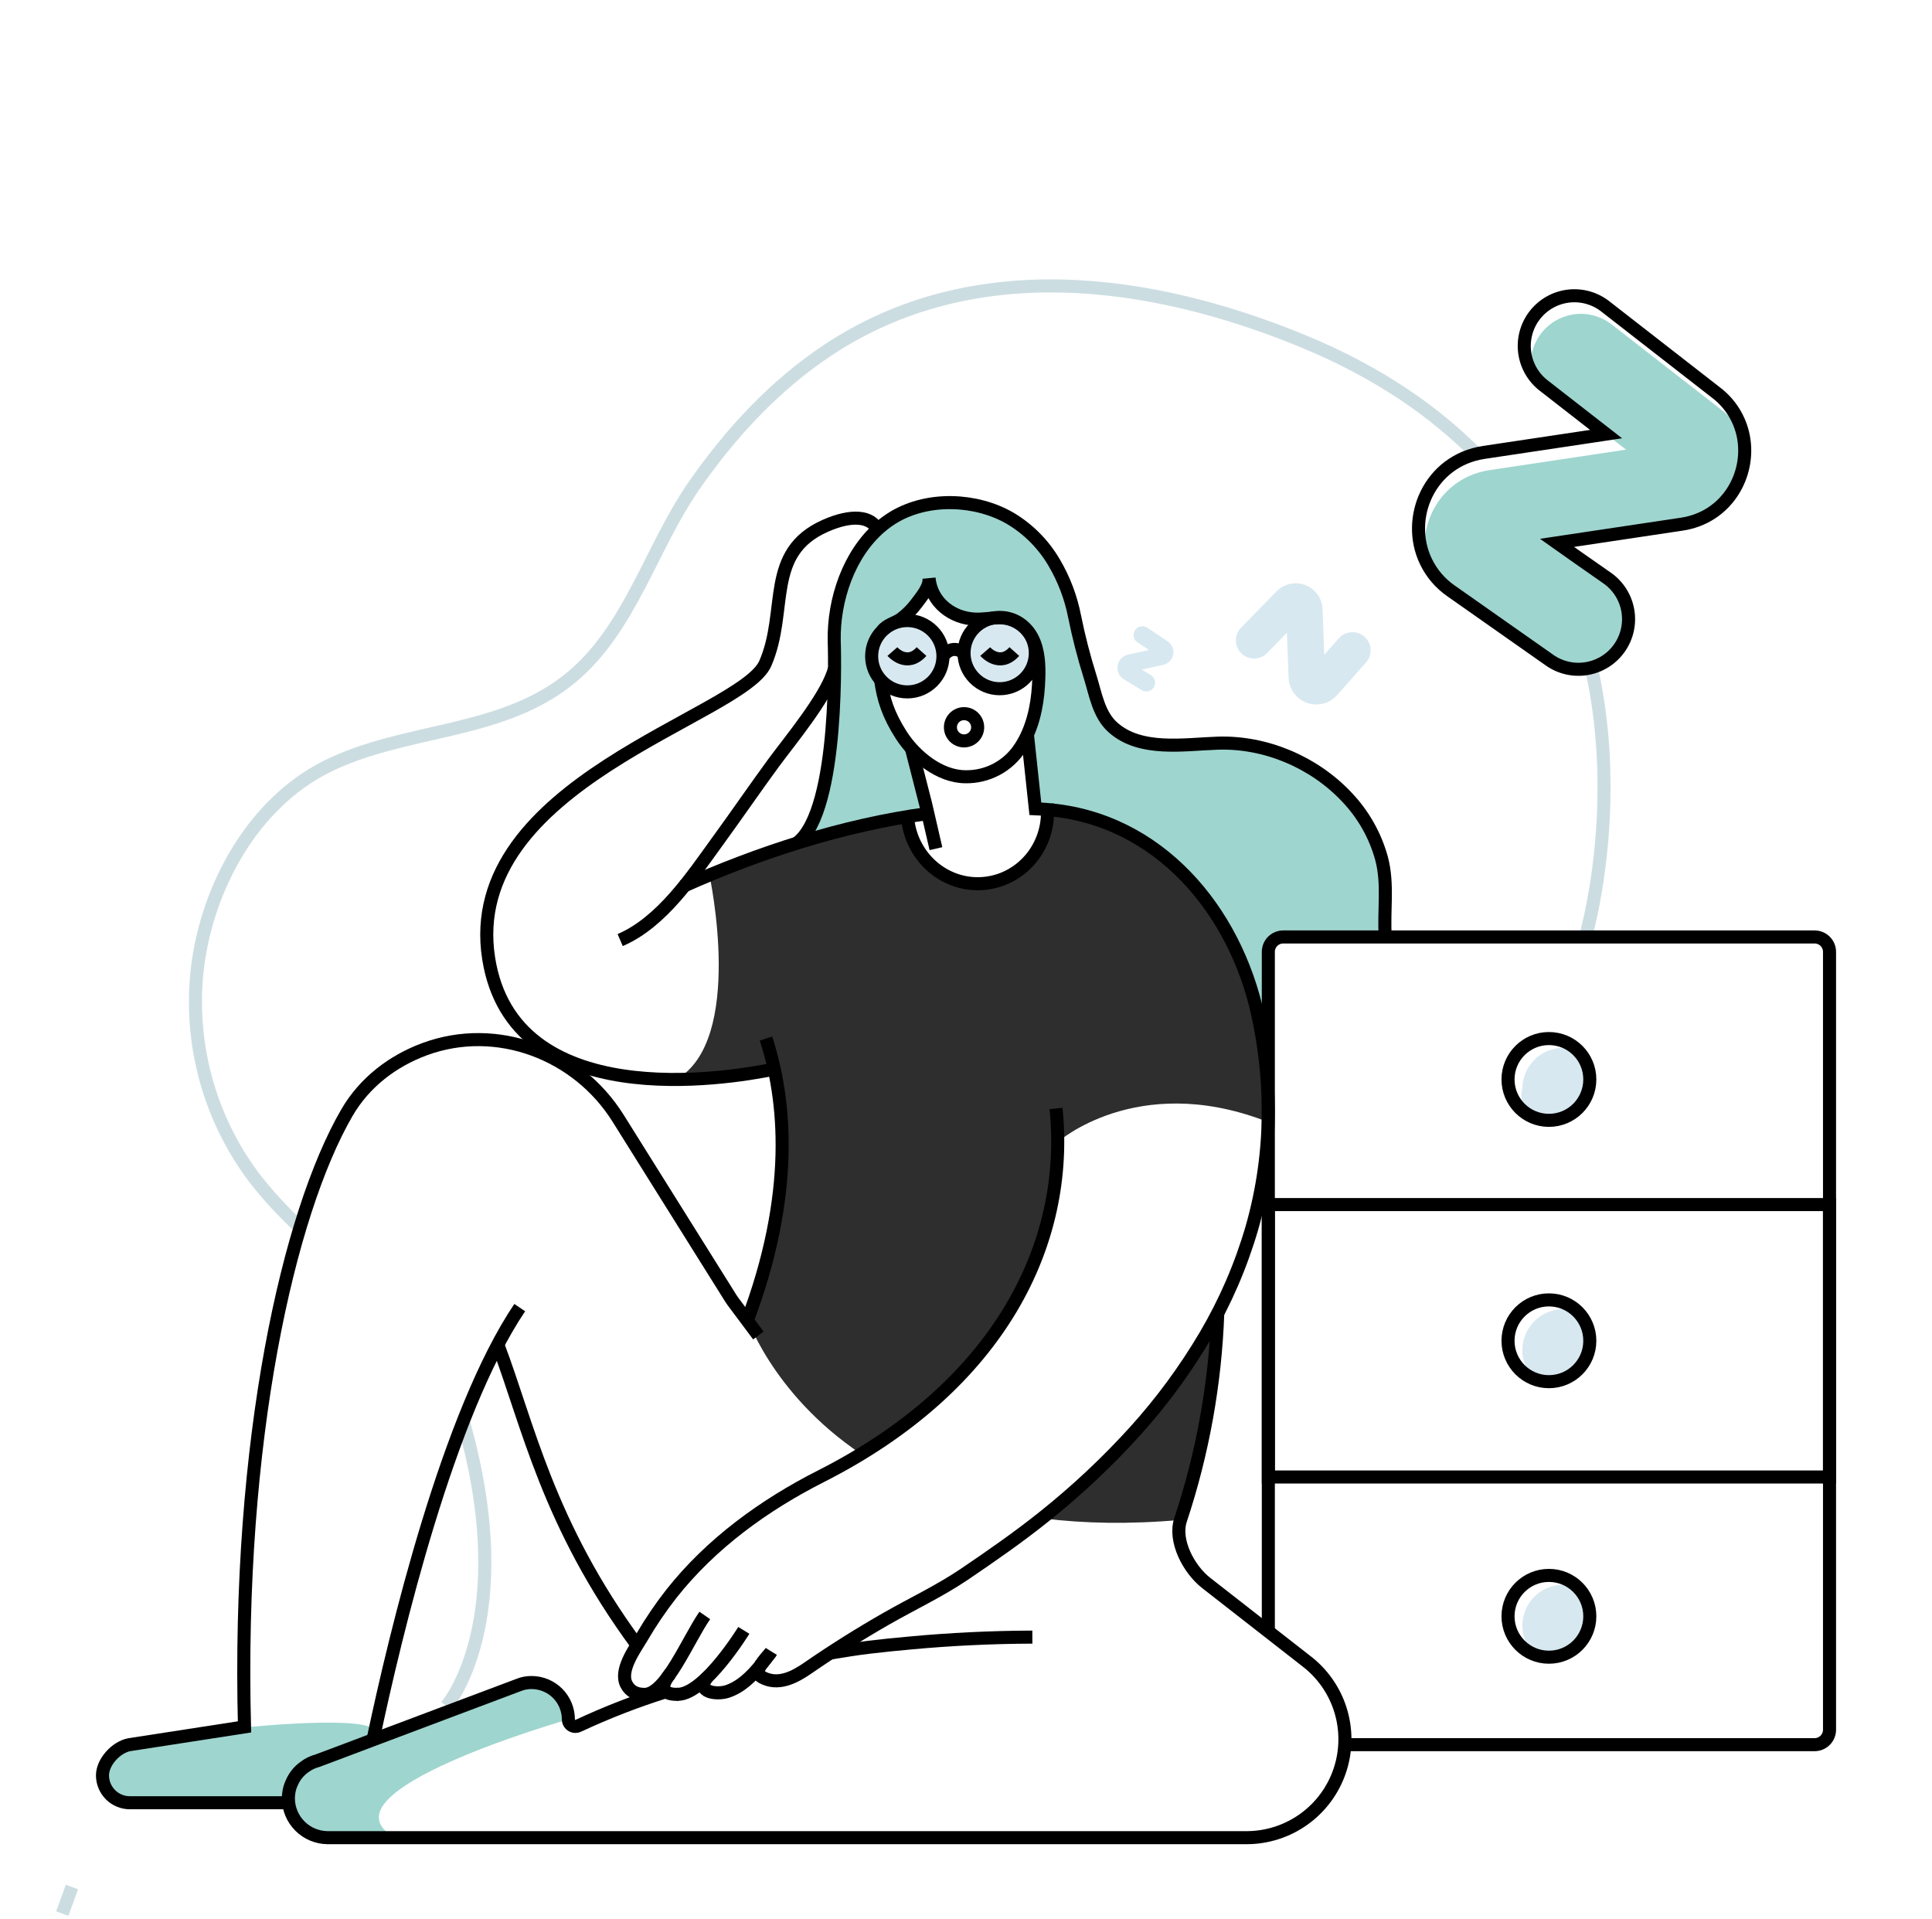 <svg width="148" height="147" viewBox="0 0 148 147" fill="none" xmlns="http://www.w3.org/2000/svg">
<path d="M69.504 52.998C71.012 52.998 72.235 51.775 72.235 50.266C72.235 48.758 71.012 47.535 69.504 47.535C67.995 47.535 66.772 48.758 66.772 50.266C66.772 51.775 67.995 52.998 69.504 52.998Z" fill="#D7E8F0"/>
<path d="M76.58 52.755C78.088 52.755 79.311 51.532 79.311 50.023C79.311 48.515 78.088 47.292 76.58 47.292C75.072 47.292 73.849 48.515 73.849 50.023C73.849 51.532 75.072 52.755 76.58 52.755Z" fill="#D7E8F0"/>
<path d="M23.035 94.068C21.722 92.872 20.515 91.564 19.43 90.158C15.998 85.564 14.457 79.83 15.125 74.135C15.874 67.981 19.34 61.585 24.988 58.739C31.015 55.704 38.481 56.332 43.837 51.83C48.305 48.066 49.878 41.951 53.147 37.227C55.94 33.204 59.321 29.534 63.421 26.814C74.506 19.464 88.117 21.313 99.834 26.142C105.582 28.513 109.949 31.549 113.251 34.927" stroke="#CCDDE2" stroke-miterlimit="10"/>
<path d="M117.295 39.974C126.688 54.487 121.389 72.02 121.389 72.02" stroke="#CCDDE2" stroke-miterlimit="10"/>
<path d="M35.496 108.918C39.843 124.225 34.19 130.696 34.19 130.696" stroke="#CCDDE2" stroke-miterlimit="10"/>
<path d="M105.855 65.753C105.369 63.977 104.445 62.352 103.168 61.026C100.669 58.37 96.975 56.811 93.319 56.925C90.739 57.007 87.386 57.604 85.276 55.715C84.172 54.733 83.939 53.135 83.512 51.804C83.042 50.302 82.65 48.777 82.336 47.234C82.057 45.767 81.527 44.358 80.769 43.071C79.951 41.678 78.793 40.514 77.403 39.69C74.792 38.182 71.148 38.042 68.524 39.589C68.151 39.812 67.797 40.067 67.466 40.35C67.388 40.414 67.314 40.482 67.244 40.553C64.968 42.651 63.872 46.042 63.929 49.072C63.929 49.072 63.929 49.261 63.929 49.591C63.929 49.769 63.929 49.927 63.929 50.067C63.936 50.339 63.942 50.668 63.936 51.03C64.057 52.81 64.342 60.479 61.039 64.586C62.643 64.086 64.273 63.636 65.914 63.263C65.918 63.265 65.922 63.265 65.927 63.263C66.097 63.167 67.733 62.3 68.83 62.675C69.038 62.745 69.226 62.865 69.377 63.024C69.528 63.183 69.638 63.377 69.697 63.588C69.697 63.6 69.697 63.607 69.711 63.613C69.724 63.664 69.743 63.72 69.755 63.778C69.767 63.831 69.781 63.884 69.799 63.936C69.937 64.359 70.126 64.764 70.363 65.14C70.395 65.199 70.434 65.254 70.478 65.305C70.71 65.611 70.984 65.884 71.289 66.116C71.175 66.003 71.054 65.875 70.928 65.749C70.505 65.329 70.184 64.819 69.989 64.257C69.793 63.695 69.728 63.096 69.799 62.505C69.799 62.505 70.072 62.834 70.629 62.516C71.186 62.199 70.344 59.456 70.135 58.637C70.059 58.333 70.509 58.371 71.207 58.543C70.698 58.196 70.234 57.787 69.825 57.326C69.541 57.011 69.282 56.674 69.052 56.317C68.049 54.759 67.67 53.561 67.467 52.078C66.999 51.555 66.752 50.87 66.779 50.169C66.807 49.467 67.106 48.804 67.614 48.319C67.625 48.303 67.638 48.288 67.653 48.275C67.969 47.869 68.615 47.716 69.034 47.419C69.482 47.083 69.878 46.683 70.21 46.233C70.597 45.726 71.239 44.979 71.181 44.294C71.351 46.151 72.961 47.381 74.742 47.431C75.172 47.43 75.601 47.407 76.029 47.362C76.029 47.362 76.029 47.362 76.042 47.362C76.223 47.324 76.408 47.304 76.593 47.305C77.031 47.304 77.463 47.409 77.851 47.611C78.24 47.813 78.574 48.106 78.825 48.465C78.85 48.497 78.873 48.531 78.894 48.566C78.926 48.616 78.957 48.673 78.989 48.731C79.094 48.89 79.181 49.06 79.249 49.238C79.655 50.277 79.623 51.443 79.56 52.539C79.464 54.157 79.091 55.854 78.191 57.236C78.232 57.2 78.28 57.172 78.332 57.156C78.384 57.139 78.439 57.134 78.494 57.141C79.192 57.261 78.698 61.774 79.47 62.009C80.242 62.244 80.205 62.846 80.205 62.846C80.205 62.953 80.193 63.054 80.18 63.156C80.25 62.784 80.276 62.406 80.256 62.028C80.484 62.04 80.712 62.065 80.94 62.097C82.234 61.656 84.762 63.041 84.762 63.041C84.765 63.045 84.77 63.048 84.775 63.048C90.846 65.387 94.986 71.25 96.388 77.79C96.898 80.143 97.164 82.543 97.18 84.951V72.912C97.18 72.762 97.21 72.614 97.267 72.475C97.324 72.337 97.408 72.211 97.514 72.105C97.62 71.999 97.746 71.915 97.885 71.858C98.023 71.801 98.171 71.771 98.321 71.772H106.136C106.006 69.734 106.387 67.751 105.855 65.753ZM74.45 67.529C74.659 67.585 74.875 67.636 75.091 67.676C75.229 67.676 75.369 67.663 75.508 67.651C76.558 67.536 77.549 67.105 78.348 66.415C77.568 66.966 76.584 67.308 75.439 67.444C75.064 67.491 74.735 67.516 74.45 67.529ZM77.55 58.034C76.803 58.802 75.819 59.298 74.757 59.441C74.956 59.475 75.158 59.494 75.36 59.498C76.415 59.517 77.062 58.712 77.55 58.034Z" fill="#9ED5CF"/>
<path d="M93.927 98.997C93.547 100.01 93.287 100.582 93.287 100.582C93.388 105.399 90.441 116.424 90.441 116.424C86.505 116.772 83.019 116.697 79.926 116.311C87.805 110.397 91.69 103.979 93.927 98.997Z" fill="#2E2E2E"/>
<path d="M96.81 85.82C87.024 82.145 81.028 87.48 81.028 87.48C81.016 101.843 68.714 109.797 65.975 111.38C59.004 106.704 57.083 100.582 57.083 100.582L57.711 99.847C58.152 98.618 59.282 94.796 59.651 91.113C59.999 87.634 59.605 84.275 59.581 83.33C59.523 81.385 58.643 81.829 57.609 82.202C56.576 82.576 51.791 82.69 51.791 82.69C57.095 79.703 54.346 67.032 54.346 67.032L65.906 63.273C65.906 63.273 69.177 61.43 69.747 63.78C70.317 66.131 72.593 67.161 75.083 67.69C77.573 68.22 79.875 65.352 80.186 63.032C80.496 60.712 84.743 63.032 84.743 63.032C95.207 68.239 97.311 77.701 96.81 85.82Z" fill="#2E2E2E"/>
<path d="M18.014 132.39C18.014 132.39 27.016 131.403 28.57 132.39C28.57 132.39 28.855 134.433 27.48 136.967C26.106 139.501 24.417 137.759 15.334 138.342C15.334 138.342 7.95 138.93 7.865 136.231C7.78 133.532 11.221 133.155 13.225 133.133C15.228 133.111 18.014 132.39 18.014 132.39Z" fill="#9ED5CF"/>
<path d="M51.95 129.78H51.849" stroke="black" stroke-miterlimit="10"/>
<path d="M47.508 72.009C50.721 70.627 53.028 67.115 55.005 64.39C56.328 62.577 57.945 60.227 59.268 58.426C60.561 56.677 63.141 53.575 63.832 51.517C63.863 51.429 63.888 51.341 63.914 51.257" stroke="black" stroke-miterlimit="10"/>
<path d="M59.315 81.891C55.632 82.651 39.312 85.326 37.435 73.422C35.312 59.992 56.855 54.884 58.624 50.821C60.392 46.758 58.565 42.336 63.219 40.278C65.277 39.365 66.723 39.556 67.219 40.558" stroke="black" stroke-miterlimit="10"/>
<path d="M28.577 133.265C30.319 125.014 34.344 108.275 39.814 100.162" stroke="black" stroke-miterlimit="10"/>
<path d="M58.676 79.552C60.182 84.153 60.947 91.415 57.19 101.29" stroke="black" stroke-miterlimit="10"/>
<path d="M30.281 140.769H25.096C24.302 140.762 23.542 140.444 22.98 139.882C22.418 139.321 22.099 138.561 22.092 137.766C22.093 137.628 22.104 137.49 22.124 137.353C22.224 137.111 22.296 136.858 22.339 136.599C22.428 136.105 22.448 135.812 23.334 135.351C23.899 135.063 24.482 134.809 25.077 134.589C25.191 134.551 25.305 134.501 25.432 134.457C25.908 134.279 26.547 134.038 27.302 133.753C27.493 133.684 27.688 133.606 27.89 133.531C28.091 133.456 28.339 133.361 28.575 133.271C32.048 131.979 36.978 130.14 40.211 128.93H40.23C40.391 128.899 40.554 128.884 40.718 128.886C41.466 128.886 42.183 129.183 42.711 129.712C43.24 130.241 43.537 130.958 43.538 131.705C43.538 131.705 23.942 137.284 30.281 140.769Z" fill="#9ED5CF"/>
<path d="M38.132 102.991C40.452 109.106 41.954 116.715 48.806 126.013" stroke="black" stroke-miterlimit="10"/>
<path d="M80.896 84.907C81.954 95.156 76.656 106.108 62.877 113.086C58.53 115.291 54.473 118.231 51.436 122.073C50.596 123.146 49.831 124.276 49.145 125.454C48.625 126.336 47.427 127.953 47.99 129.028C48.284 129.591 48.769 129.789 49.373 129.789C51.023 129.789 52.697 125.607 53.99 123.742" stroke="black" stroke-miterlimit="10"/>
<path d="M56.979 124.885C56.979 124.885 54.008 129.727 51.95 129.783C49.892 129.839 51.347 128.192 51.347 128.192" stroke="black" stroke-miterlimit="10"/>
<path d="M71.078 62.317C64.563 63.192 58.06 65.328 52.287 67.915" stroke="black" stroke-miterlimit="10"/>
<path d="M59.093 126.504C59.08 126.525 59.066 126.544 59.049 126.561C58.802 126.896 58.536 127.252 58.243 127.59C57.546 128.434 56.742 129.226 55.721 129.562C54.903 129.835 53.244 129.626 54.187 128.465" stroke="black" stroke-miterlimit="10"/>
<path d="M54.042 128.678C54.01 128.678 53.971 128.697 53.94 128.703" stroke="black" stroke-miterlimit="10"/>
<path d="M79.083 125.401C75.787 125.413 72.695 125.578 69.822 125.842C67.191 126.083 65.853 126.236 63.588 126.623" stroke="black" stroke-miterlimit="10"/>
<path d="M58.271 127.631C58.181 127.644 58.092 127.663 58.005 127.688" stroke="black" stroke-miterlimit="10"/>
<path d="M51.018 129.583C48.728 130.302 46.488 131.172 44.313 132.188C44.24 132.225 44.16 132.244 44.078 132.245C43.934 132.244 43.797 132.186 43.696 132.083C43.596 131.981 43.539 131.843 43.54 131.699C43.539 130.952 43.242 130.235 42.713 129.706C42.184 129.178 41.467 128.88 40.719 128.88C40.555 128.878 40.392 128.893 40.231 128.924H40.212C40.045 128.957 39.882 129.007 39.724 129.071L28.577 133.265C28.342 133.355 28.114 133.443 27.892 133.525C27.67 133.608 27.494 133.672 27.304 133.747C26.55 134.032 25.91 134.274 25.434 134.451C25.308 134.496 25.193 134.545 25.08 134.584L24.314 134.869C23.959 134.963 23.625 135.124 23.332 135.345C22.888 135.658 22.543 136.091 22.337 136.593C22.226 136.832 22.154 137.086 22.122 137.347C22.102 137.484 22.091 137.622 22.09 137.76C22.097 138.555 22.416 139.315 22.978 139.876C23.54 140.438 24.3 140.757 25.095 140.764H95.507C97.088 140.76 98.626 140.26 99.906 139.334C101.187 138.408 102.144 137.104 102.642 135.605C103.141 134.105 103.156 132.488 102.685 130.979C102.215 129.471 101.282 128.149 100.019 127.2L92.395 121.249C91.064 120.209 89.904 118.015 90.436 116.419C92.135 111.302 93.095 105.969 93.286 100.581" stroke="black" stroke-miterlimit="10"/>
<path d="M22.11 138.089H9.954C9.678 138.09 9.405 138.036 9.15 137.931C8.894 137.826 8.662 137.672 8.467 137.477C8.272 137.282 8.117 137.05 8.011 136.795C7.905 136.541 7.851 136.267 7.851 135.991C7.851 134.962 8.909 133.817 9.923 133.639L18.729 132.278C18.158 110.297 22.11 92.919 26.575 85.231C27.928 82.899 30.093 81.262 32.547 80.358C38.059 78.337 44.235 80.681 47.349 85.657L51.18 91.778L55.999 99.475C56.04 99.538 56.083 99.602 56.127 99.662L58.095 102.299" stroke="black" stroke-miterlimit="10"/>
<path d="M61.045 64.581C64.404 62.082 63.904 49.079 63.904 49.079C63.847 45.953 65.013 42.441 67.441 40.357C67.772 40.074 68.126 39.819 68.499 39.596C71.123 38.049 74.767 38.189 77.378 39.697C78.768 40.521 79.926 41.684 80.744 43.078C81.504 44.363 82.038 45.769 82.322 47.235C82.634 48.778 83.027 50.303 83.498 51.805C83.917 53.128 84.15 54.734 85.253 55.716C87.364 57.605 90.717 57.008 93.297 56.925C96.95 56.809 100.636 58.373 103.146 61.027C104.421 62.354 105.344 63.978 105.833 65.753C106.362 67.753 105.98 69.738 106.117 71.769" stroke="black" stroke-miterlimit="10"/>
<path d="M71.697 65.006L70.906 61.581L69.816 57.321" stroke="black" stroke-miterlimit="10"/>
<path d="M73.85 56.752C74.427 56.752 74.894 56.285 74.894 55.709C74.894 55.132 74.427 54.665 73.85 54.665C73.274 54.665 72.807 55.132 72.807 55.709C72.807 56.285 73.274 56.752 73.85 56.752Z" stroke="black" stroke-miterlimit="10"/>
<path d="M121.784 102.702C121.785 103.114 121.705 103.522 121.548 103.902C121.391 104.283 121.161 104.629 120.87 104.92C120.579 105.212 120.234 105.443 119.854 105.601C119.473 105.758 119.066 105.839 118.654 105.839C118.275 105.841 117.898 105.772 117.544 105.636C117.107 105.198 116.81 104.64 116.69 104.033C116.57 103.425 116.633 102.796 116.87 102.224C117.108 101.653 117.509 101.164 118.024 100.82C118.538 100.477 119.143 100.293 119.762 100.293C120.139 100.292 120.513 100.361 120.865 100.496C121.156 100.785 121.387 101.128 121.545 101.507C121.703 101.886 121.784 102.292 121.784 102.702Z" fill="#D7E8F0"/>
<path d="M121.784 82.688C121.784 83.099 121.703 83.506 121.546 83.886C121.389 84.266 121.159 84.611 120.868 84.902C120.577 85.193 120.232 85.424 119.852 85.581C119.472 85.738 119.065 85.819 118.654 85.819C118.343 85.857 118.028 85.817 117.736 85.702C117.445 85.588 117.187 85.402 116.985 85.161C116.784 84.921 116.646 84.635 116.584 84.328C116.522 84.021 116.538 83.703 116.63 83.404C116.63 82.992 116.711 82.585 116.868 82.205C117.025 81.825 117.256 81.48 117.547 81.189C117.837 80.898 118.183 80.668 118.563 80.51C118.943 80.353 119.35 80.272 119.761 80.272C120.143 80.271 120.521 80.341 120.877 80.481C121.459 81.068 121.785 81.861 121.784 82.688Z" fill="#D7E8F0"/>
<path d="M121.784 123.807C121.785 124.218 121.704 124.626 121.547 125.006C121.39 125.386 121.159 125.731 120.869 126.022C120.578 126.313 120.233 126.543 119.853 126.7C119.473 126.858 119.066 126.939 118.655 126.938C118.275 126.941 117.899 126.872 117.545 126.736C117.108 126.297 116.812 125.739 116.692 125.132C116.572 124.525 116.635 123.896 116.872 123.325C117.11 122.753 117.511 122.265 118.025 121.921C118.54 121.578 119.144 121.394 119.763 121.394C120.14 121.392 120.514 121.461 120.865 121.596C121.158 121.886 121.389 122.23 121.547 122.61C121.705 122.989 121.785 123.396 121.784 123.807Z" fill="#D7E8F0"/>
<path d="M121.784 102.702C121.785 103.114 121.705 103.522 121.548 103.902C121.391 104.283 121.161 104.629 120.87 104.92C120.579 105.212 120.234 105.443 119.854 105.601C119.473 105.758 119.066 105.839 118.654 105.839C118.275 105.841 117.898 105.772 117.544 105.636C117.107 105.198 116.81 104.64 116.69 104.033C116.57 103.425 116.633 102.796 116.87 102.224C117.108 101.653 117.509 101.164 118.024 100.82C118.538 100.477 119.143 100.293 119.762 100.293C120.139 100.292 120.513 100.361 120.865 100.496C121.156 100.785 121.387 101.128 121.545 101.507C121.703 101.886 121.784 102.292 121.784 102.702Z" fill="#D7E8F0"/>
<path d="M121.784 82.688C121.784 83.099 121.703 83.506 121.546 83.886C121.389 84.266 121.159 84.611 120.868 84.902C120.577 85.193 120.232 85.424 119.852 85.581C119.472 85.738 119.065 85.819 118.654 85.819C118.343 85.857 118.028 85.817 117.736 85.702C117.445 85.588 117.187 85.402 116.985 85.161C116.784 84.921 116.646 84.635 116.584 84.328C116.522 84.021 116.538 83.703 116.63 83.404C116.63 82.992 116.711 82.585 116.868 82.205C117.025 81.825 117.256 81.48 117.547 81.189C117.837 80.898 118.183 80.668 118.563 80.51C118.943 80.353 119.35 80.272 119.761 80.272C120.143 80.271 120.521 80.341 120.877 80.481C121.459 81.068 121.785 81.861 121.784 82.688Z" fill="#D7E8F0"/>
<path d="M121.784 123.807C121.785 124.218 121.704 124.626 121.547 125.006C121.39 125.386 121.159 125.731 120.869 126.022C120.578 126.313 120.233 126.543 119.853 126.7C119.473 126.858 119.066 126.939 118.655 126.938C118.275 126.941 117.899 126.872 117.545 126.736C117.108 126.297 116.812 125.739 116.692 125.132C116.572 124.525 116.635 123.896 116.872 123.325C117.11 122.753 117.511 122.265 118.025 121.921C118.54 121.578 119.144 121.394 119.763 121.394C120.14 121.392 120.514 121.461 120.865 121.596C121.158 121.886 121.389 122.23 121.547 122.61C121.705 122.989 121.785 123.396 121.784 123.807Z" fill="#D7E8F0"/>
<path d="M69.504 52.998C71.012 52.998 72.235 51.775 72.235 50.266C72.235 48.758 71.012 47.535 69.504 47.535C67.995 47.535 66.772 48.758 66.772 50.266C66.772 51.775 67.995 52.998 69.504 52.998Z" stroke="black" stroke-miterlimit="10"/>
<path d="M76.58 52.755C78.088 52.755 79.311 51.532 79.311 50.023C79.311 48.515 78.088 47.292 76.58 47.292C75.072 47.292 73.849 48.515 73.849 50.023C73.849 51.532 75.072 52.755 76.58 52.755Z" stroke="black" stroke-miterlimit="10"/>
<path d="M68.361 49.908C68.361 49.908 69.462 51.171 70.594 49.908" stroke="black" stroke-miterlimit="10"/>
<path d="M75.47 49.908C75.47 49.908 76.569 51.171 77.703 49.908" stroke="black" stroke-miterlimit="10"/>
<path d="M72.236 50.274C72.236 50.274 72.857 49.267 73.853 50.032" stroke="black" stroke-miterlimit="10"/>
<path d="M67.459 52.07C67.662 53.553 68.047 54.757 69.044 56.316C70.09 57.933 71.972 59.485 73.951 59.498C74.791 59.514 75.622 59.313 76.362 58.915C77.103 58.517 77.728 57.934 78.178 57.224C79.078 55.844 79.454 54.15 79.55 52.52C79.613 51.425 79.639 50.259 79.24 49.218C78.799 48.081 77.77 47.307 76.541 47.322C75.936 47.331 75.337 47.443 74.733 47.424C72.948 47.369 71.34 46.143 71.168 44.285C71.231 44.966 70.58 45.714 70.202 46.226C69.868 46.671 69.472 47.067 69.026 47.402C68.6 47.715 67.913 47.865 67.609 48.301" stroke="black" stroke-miterlimit="10"/>
<path d="M103.028 133.64H139.004C139.307 133.64 139.598 133.521 139.813 133.307C140.028 133.093 140.149 132.802 140.15 132.499V72.911C140.15 72.761 140.121 72.612 140.063 72.474C140.005 72.335 139.921 72.209 139.814 72.103C139.708 71.997 139.581 71.913 139.442 71.856C139.303 71.799 139.154 71.77 139.004 71.77H98.301C98.151 71.77 98.003 71.8 97.864 71.857C97.726 71.914 97.6 71.998 97.494 72.104C97.388 72.21 97.304 72.336 97.247 72.475C97.189 72.613 97.16 72.761 97.16 72.911V124.962" stroke="black" stroke-miterlimit="10"/>
<path d="M140.147 92.27H97.161V113.136H140.147V92.27Z" stroke="black" stroke-miterlimit="10"/>
<path d="M80.209 61.593C80.547 64.615 78.432 67.326 75.486 67.659C72.54 67.993 69.884 65.803 69.54 62.781" stroke="black" stroke-miterlimit="10"/>
<path d="M78.704 56.258L79.312 61.95C79.606 61.963 79.9 61.982 80.194 62.007C88.744 62.679 94.625 69.714 96.364 77.776C96.875 80.13 97.14 82.53 97.157 84.939C97.173 88.016 96.752 91.081 95.907 94.04C95.067 96.928 93.871 99.7 92.345 102.292C90.791 104.925 88.974 107.394 86.922 109.661C84.81 111.988 82.517 114.143 80.065 116.107C78.069 117.71 75.971 119.168 73.854 120.601C71.959 121.88 69.885 122.85 67.909 123.982C65.852 125.158 63.846 126.416 61.9 127.76C60.861 128.482 59.581 129.154 58.352 128.457C58.009 128.267 58.058 127.936 58.243 127.594C58.459 127.196 58.865 126.784 59.048 126.565" stroke="black" stroke-miterlimit="10"/>
<path d="M118.654 105.835C120.384 105.835 121.787 104.433 121.787 102.703C121.787 100.973 120.384 99.57 118.654 99.57C116.924 99.57 115.521 100.973 115.521 102.703C115.521 104.433 116.924 105.835 118.654 105.835Z" stroke="black" stroke-miterlimit="10"/>
<path d="M118.654 85.817C120.384 85.817 121.787 84.414 121.787 82.684C121.787 80.954 120.384 79.552 118.654 79.552C116.924 79.552 115.521 80.954 115.521 82.684C115.521 84.414 116.924 85.817 118.654 85.817Z" stroke="black" stroke-miterlimit="10"/>
<path d="M118.654 126.94C120.384 126.94 121.787 125.537 121.787 123.807C121.787 122.077 120.384 120.675 118.654 120.675C116.924 120.675 115.521 122.077 115.521 123.807C115.521 125.537 116.924 126.94 118.654 126.94Z" stroke="black" stroke-miterlimit="10"/>
<path d="M96.012 93.653C95.493 95.098 94.852 96.924 93.928 98.996C94.839 96.543 96.469 91.511 96.81 85.819C96.81 85.819 97.895 88.474 96.012 93.653Z" fill="black"/>
<path d="M128.831 40.152L119.276 41.582L120.94 42.758L124.052 45.249C124.54 45.592 124.418 46.402 124.689 46.893C124.791 47.634 124.674 48.389 124.352 49.065C124.031 49.74 123.519 50.307 122.88 50.696C122.24 51.085 121.501 51.278 120.754 51.252C120.006 51.227 119.282 50.983 118.671 50.552L111.162 45.267C110.333 44.695 109.668 43.916 109.232 43.008C108.617 39.949 110.503 36.549 114.126 36.008L124.563 34.442L123.034 33.251L118.293 29.562C117.887 29.248 117.548 28.855 117.296 28.408C117.191 27.651 117.315 26.88 117.651 26.193C117.986 25.507 118.52 24.936 119.182 24.554C119.844 24.172 120.605 23.997 121.367 24.05C122.13 24.104 122.859 24.383 123.461 24.853L131.918 31.433C132.61 31.965 133.169 32.649 133.552 33.432C134.123 36.381 132.284 39.634 128.831 40.152Z" fill="#9ED5CF"/>
<path d="M128.831 40.151L119.276 41.582L120.94 42.758L123.098 44.266C123.515 44.554 123.871 44.922 124.146 45.349C124.42 45.776 124.607 46.252 124.696 46.752C124.785 47.251 124.774 47.763 124.664 48.258C124.555 48.753 124.348 49.221 124.056 49.636C123.764 50.051 123.393 50.404 122.964 50.675C122.535 50.945 122.057 51.128 121.557 51.213C121.057 51.298 120.545 51.283 120.051 51.169C119.557 51.055 119.09 50.844 118.678 50.549L111.162 45.267C110.333 44.695 109.667 43.916 109.232 43.008C107.634 39.69 109.502 35.28 113.674 34.654L121.954 33.413L123.033 33.251L118.293 29.562C117.886 29.255 117.545 28.87 117.288 28.43C117.032 27.991 116.865 27.504 116.798 26.999C116.732 26.494 116.766 25.981 116.899 25.49C117.033 24.998 117.262 24.538 117.575 24.137C117.888 23.735 118.277 23.399 118.721 23.149C119.164 22.899 119.653 22.74 120.159 22.68C120.665 22.621 121.177 22.663 121.667 22.804C122.156 22.944 122.613 23.181 123.01 23.499L131.467 30.081C132.549 30.904 133.291 32.097 133.551 33.432C134.123 36.381 132.284 39.634 128.831 40.151Z" stroke="black" stroke-miterlimit="10"/>
<path d="M98.711 51.891L98.586 48.463L97.064 50.024C96.937 50.155 96.784 50.26 96.616 50.332C96.448 50.404 96.268 50.442 96.085 50.444C95.902 50.447 95.721 50.413 95.551 50.345C95.381 50.277 95.227 50.176 95.096 50.048C94.965 49.92 94.86 49.768 94.788 49.6C94.716 49.432 94.678 49.252 94.676 49.069C94.674 48.886 94.708 48.705 94.776 48.535C94.844 48.365 94.944 48.21 95.072 48.08L97.786 45.3C98.067 45.012 98.427 44.813 98.82 44.728C99.213 44.642 99.623 44.674 99.998 44.819C100.374 44.964 100.698 45.215 100.932 45.543C101.166 45.87 101.299 46.259 101.314 46.661L101.442 50.158L102.563 48.892C102.685 48.756 102.832 48.644 102.996 48.564C103.161 48.484 103.339 48.438 103.522 48.427C103.704 48.416 103.887 48.441 104.06 48.501C104.233 48.56 104.392 48.654 104.529 48.775C104.666 48.896 104.777 49.043 104.858 49.208C104.938 49.372 104.984 49.55 104.996 49.733C105.007 49.916 104.982 50.098 104.922 50.271C104.862 50.444 104.769 50.603 104.648 50.74L102.443 53.23C102.161 53.553 101.789 53.784 101.375 53.892C100.96 54 100.523 53.98 100.119 53.836C99.716 53.691 99.366 53.428 99.115 53.081C98.864 52.734 98.722 52.319 98.711 51.891Z" fill="#D7E8F0"/>
<path d="M86.402 50.151L88.019 49.789L87.137 49.202C86.989 49.102 86.886 48.947 86.852 48.772C86.817 48.597 86.853 48.415 86.952 48.267C87.051 48.118 87.206 48.015 87.381 47.981C87.556 47.946 87.738 47.982 87.887 48.081L89.449 49.128C89.611 49.236 89.737 49.389 89.812 49.569C89.887 49.748 89.908 49.945 89.872 50.136C89.837 50.327 89.746 50.504 89.611 50.643C89.475 50.783 89.302 50.88 89.113 50.923L87.459 51.292L88.16 51.714C88.313 51.806 88.424 51.956 88.467 52.129C88.51 52.303 88.483 52.486 88.391 52.64C88.299 52.793 88.149 52.903 87.975 52.946C87.802 52.989 87.618 52.961 87.465 52.869L86.096 52.037C85.92 51.931 85.78 51.775 85.693 51.588C85.607 51.402 85.578 51.194 85.611 50.991C85.644 50.788 85.737 50.599 85.878 50.45C86.019 50.3 86.201 50.196 86.402 50.151Z" fill="#D7E8F0"/>
<path d="M5.511 144.542L4.771 146.579" stroke="#CCDDE2" stroke-miterlimit="10"/>
</svg>
